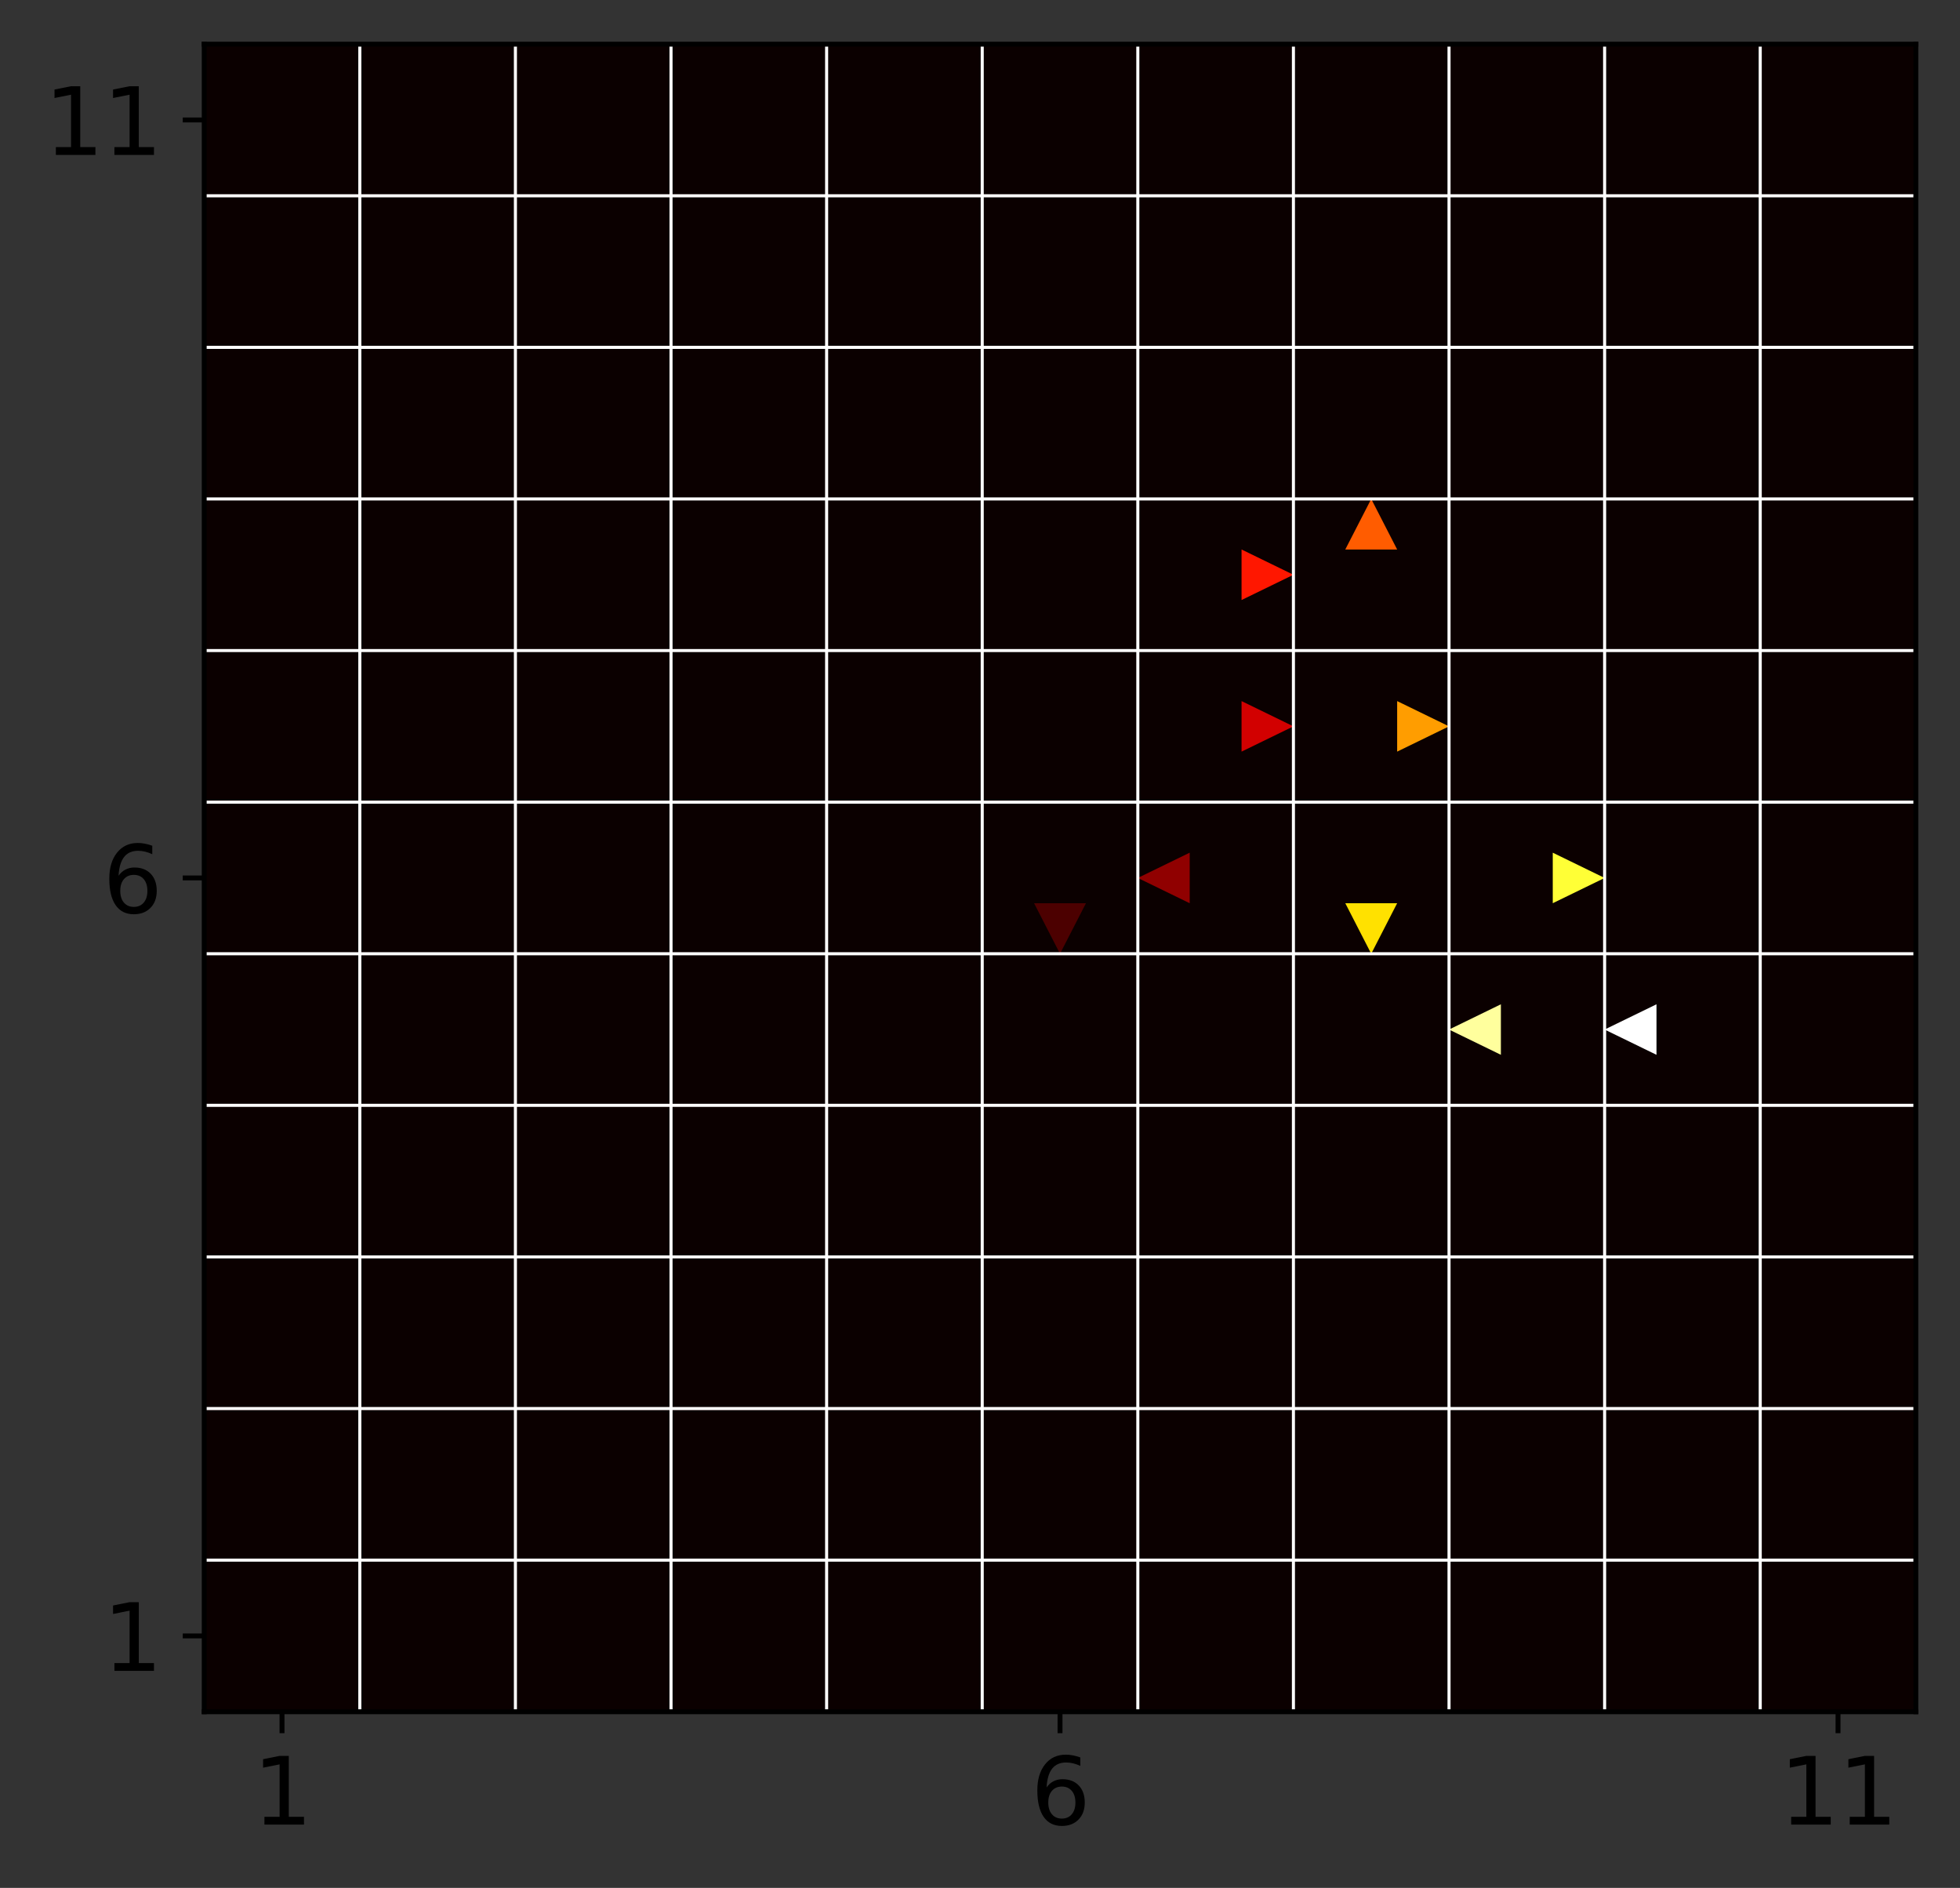 <?xml version="1.0" encoding="utf-8" standalone="no"?>
<!DOCTYPE svg PUBLIC "-//W3C//DTD SVG 1.1//EN"
  "http://www.w3.org/Graphics/SVG/1.1/DTD/svg11.dtd">
<svg height="307.717pt" version="1.1" viewBox="0 0 319.488 307.717" width="319.488pt" xmlns="http://www.w3.org/2000/svg" xmlns:xlink="http://www.w3.org/1999/xlink">
 <rect x="0" y="0" width="319.488" height="307.717" fill="#333333" stroke="none"/>
 <defs>
  <style type="text/css">*{stroke-linecap:butt;stroke-linejoin:round;}</style>
 </defs>
 <g id="figure_1">
  <g id="patch_1">
   <path d="M -0 307.717 
L 319.488 307.717 
L 319.488 0 
L -0 0 
z
" style="fill:none;"/>
  </g>
  <g id="axes_1">
   <g id="patch_2">
    <path d="M 33.288 279 
L 312.288 279 
L 312.288 7.2 
L 33.288 7.2 
z
" style="fill:none;"/>
   </g>
   <g id="PolyCollection_1">
    <path clip-path="url(#p2e0a070f78)" d="M 33.288 279 
L 33.288 254.291 
L 58.651 254.291 
L 58.651 279 
L 33.288 279 
z
" style="fill:#0b0000;"/>
    <path clip-path="url(#p2e0a070f78)" d="M 58.651 279 
L 58.651 254.291 
L 84.015 254.291 
L 84.015 279 
L 58.651 279 
z
" style="fill:#0b0000;"/>
    <path clip-path="url(#p2e0a070f78)" d="M 84.015 279 
L 84.015 254.291 
L 109.378 254.291 
L 109.378 279 
L 84.015 279 
z
" style="fill:#0b0000;"/>
    <path clip-path="url(#p2e0a070f78)" d="M 109.378 279 
L 109.378 254.291 
L 134.742 254.291 
L 134.742 279 
L 109.378 279 
z
" style="fill:#0b0000;"/>
    <path clip-path="url(#p2e0a070f78)" d="M 134.742 279 
L 134.742 254.291 
L 160.106 254.291 
L 160.106 279 
L 134.742 279 
z
" style="fill:#0b0000;"/>
    <path clip-path="url(#p2e0a070f78)" d="M 160.106 279 
L 160.106 254.291 
L 185.469 254.291 
L 185.469 279 
L 160.106 279 
z
" style="fill:#0b0000;"/>
    <path clip-path="url(#p2e0a070f78)" d="M 185.469 279 
L 185.469 254.291 
L 210.833 254.291 
L 210.833 279 
L 185.469 279 
z
" style="fill:#0b0000;"/>
    <path clip-path="url(#p2e0a070f78)" d="M 210.833 279 
L 210.833 254.291 
L 236.197 254.291 
L 236.197 279 
L 210.833 279 
z
" style="fill:#0b0000;"/>
    <path clip-path="url(#p2e0a070f78)" d="M 236.197 279 
L 236.197 254.291 
L 261.56 254.291 
L 261.56 279 
L 236.197 279 
z
" style="fill:#0b0000;"/>
    <path clip-path="url(#p2e0a070f78)" d="M 261.56 279 
L 261.56 254.291 
L 286.924 254.291 
L 286.924 279 
L 261.56 279 
z
" style="fill:#0b0000;"/>
    <path clip-path="url(#p2e0a070f78)" d="M 286.924 279 
L 286.924 254.291 
L 312.288 254.291 
L 312.288 279 
L 286.924 279 
z
" style="fill:#0b0000;"/>
    <path clip-path="url(#p2e0a070f78)" d="M 33.288 254.291 
L 33.288 229.582 
L 58.651 229.582 
L 58.651 254.291 
L 33.288 254.291 
z
" style="fill:#0b0000;"/>
    <path clip-path="url(#p2e0a070f78)" d="M 58.651 254.291 
L 58.651 229.582 
L 84.015 229.582 
L 84.015 254.291 
L 58.651 254.291 
z
" style="fill:#0b0000;"/>
    <path clip-path="url(#p2e0a070f78)" d="M 84.015 254.291 
L 84.015 229.582 
L 109.378 229.582 
L 109.378 254.291 
L 84.015 254.291 
z
" style="fill:#0b0000;"/>
    <path clip-path="url(#p2e0a070f78)" d="M 109.378 254.291 
L 109.378 229.582 
L 134.742 229.582 
L 134.742 254.291 
L 109.378 254.291 
z
" style="fill:#0b0000;"/>
    <path clip-path="url(#p2e0a070f78)" d="M 134.742 254.291 
L 134.742 229.582 
L 160.106 229.582 
L 160.106 254.291 
L 134.742 254.291 
z
" style="fill:#0b0000;"/>
    <path clip-path="url(#p2e0a070f78)" d="M 160.106 254.291 
L 160.106 229.582 
L 185.469 229.582 
L 185.469 254.291 
L 160.106 254.291 
z
" style="fill:#0b0000;"/>
    <path clip-path="url(#p2e0a070f78)" d="M 185.469 254.291 
L 185.469 229.582 
L 210.833 229.582 
L 210.833 254.291 
L 185.469 254.291 
z
" style="fill:#0b0000;"/>
    <path clip-path="url(#p2e0a070f78)" d="M 210.833 254.291 
L 210.833 229.582 
L 236.197 229.582 
L 236.197 254.291 
L 210.833 254.291 
z
" style="fill:#0b0000;"/>
    <path clip-path="url(#p2e0a070f78)" d="M 236.197 254.291 
L 236.197 229.582 
L 261.56 229.582 
L 261.56 254.291 
L 236.197 254.291 
z
" style="fill:#0b0000;"/>
    <path clip-path="url(#p2e0a070f78)" d="M 261.56 254.291 
L 261.56 229.582 
L 286.924 229.582 
L 286.924 254.291 
L 261.56 254.291 
z
" style="fill:#0b0000;"/>
    <path clip-path="url(#p2e0a070f78)" d="M 286.924 254.291 
L 286.924 229.582 
L 312.288 229.582 
L 312.288 254.291 
L 286.924 254.291 
z
" style="fill:#0b0000;"/>
    <path clip-path="url(#p2e0a070f78)" d="M 33.288 229.582 
L 33.288 204.873 
L 58.651 204.873 
L 58.651 229.582 
L 33.288 229.582 
z
" style="fill:#0b0000;"/>
    <path clip-path="url(#p2e0a070f78)" d="M 58.651 229.582 
L 58.651 204.873 
L 84.015 204.873 
L 84.015 229.582 
L 58.651 229.582 
z
" style="fill:#0b0000;"/>
    <path clip-path="url(#p2e0a070f78)" d="M 84.015 229.582 
L 84.015 204.873 
L 109.378 204.873 
L 109.378 229.582 
L 84.015 229.582 
z
" style="fill:#0b0000;"/>
    <path clip-path="url(#p2e0a070f78)" d="M 109.378 229.582 
L 109.378 204.873 
L 134.742 204.873 
L 134.742 229.582 
L 109.378 229.582 
z
" style="fill:#0b0000;"/>
    <path clip-path="url(#p2e0a070f78)" d="M 134.742 229.582 
L 134.742 204.873 
L 160.106 204.873 
L 160.106 229.582 
L 134.742 229.582 
z
" style="fill:#0b0000;"/>
    <path clip-path="url(#p2e0a070f78)" d="M 160.106 229.582 
L 160.106 204.873 
L 185.469 204.873 
L 185.469 229.582 
L 160.106 229.582 
z
" style="fill:#0b0000;"/>
    <path clip-path="url(#p2e0a070f78)" d="M 185.469 229.582 
L 185.469 204.873 
L 210.833 204.873 
L 210.833 229.582 
L 185.469 229.582 
z
" style="fill:#0b0000;"/>
    <path clip-path="url(#p2e0a070f78)" d="M 210.833 229.582 
L 210.833 204.873 
L 236.197 204.873 
L 236.197 229.582 
L 210.833 229.582 
z
" style="fill:#0b0000;"/>
    <path clip-path="url(#p2e0a070f78)" d="M 236.197 229.582 
L 236.197 204.873 
L 261.56 204.873 
L 261.56 229.582 
L 236.197 229.582 
z
" style="fill:#0b0000;"/>
    <path clip-path="url(#p2e0a070f78)" d="M 261.56 229.582 
L 261.56 204.873 
L 286.924 204.873 
L 286.924 229.582 
L 261.56 229.582 
z
" style="fill:#0b0000;"/>
    <path clip-path="url(#p2e0a070f78)" d="M 286.924 229.582 
L 286.924 204.873 
L 312.288 204.873 
L 312.288 229.582 
L 286.924 229.582 
z
" style="fill:#0b0000;"/>
    <path clip-path="url(#p2e0a070f78)" d="M 33.288 204.873 
L 33.288 180.164 
L 58.651 180.164 
L 58.651 204.873 
L 33.288 204.873 
z
" style="fill:#0b0000;"/>
    <path clip-path="url(#p2e0a070f78)" d="M 58.651 204.873 
L 58.651 180.164 
L 84.015 180.164 
L 84.015 204.873 
L 58.651 204.873 
z
" style="fill:#0b0000;"/>
    <path clip-path="url(#p2e0a070f78)" d="M 84.015 204.873 
L 84.015 180.164 
L 109.378 180.164 
L 109.378 204.873 
L 84.015 204.873 
z
" style="fill:#0b0000;"/>
    <path clip-path="url(#p2e0a070f78)" d="M 109.378 204.873 
L 109.378 180.164 
L 134.742 180.164 
L 134.742 204.873 
L 109.378 204.873 
z
" style="fill:#0b0000;"/>
    <path clip-path="url(#p2e0a070f78)" d="M 134.742 204.873 
L 134.742 180.164 
L 160.106 180.164 
L 160.106 204.873 
L 134.742 204.873 
z
" style="fill:#0b0000;"/>
    <path clip-path="url(#p2e0a070f78)" d="M 160.106 204.873 
L 160.106 180.164 
L 185.469 180.164 
L 185.469 204.873 
L 160.106 204.873 
z
" style="fill:#0b0000;"/>
    <path clip-path="url(#p2e0a070f78)" d="M 185.469 204.873 
L 185.469 180.164 
L 210.833 180.164 
L 210.833 204.873 
L 185.469 204.873 
z
" style="fill:#0b0000;"/>
    <path clip-path="url(#p2e0a070f78)" d="M 210.833 204.873 
L 210.833 180.164 
L 236.197 180.164 
L 236.197 204.873 
L 210.833 204.873 
z
" style="fill:#0b0000;"/>
    <path clip-path="url(#p2e0a070f78)" d="M 236.197 204.873 
L 236.197 180.164 
L 261.56 180.164 
L 261.56 204.873 
L 236.197 204.873 
z
" style="fill:#0b0000;"/>
    <path clip-path="url(#p2e0a070f78)" d="M 261.56 204.873 
L 261.56 180.164 
L 286.924 180.164 
L 286.924 204.873 
L 261.56 204.873 
z
" style="fill:#0b0000;"/>
    <path clip-path="url(#p2e0a070f78)" d="M 286.924 204.873 
L 286.924 180.164 
L 312.288 180.164 
L 312.288 204.873 
L 286.924 204.873 
z
" style="fill:#0b0000;"/>
    <path clip-path="url(#p2e0a070f78)" d="M 33.288 180.164 
L 33.288 155.455 
L 58.651 155.455 
L 58.651 180.164 
L 33.288 180.164 
z
" style="fill:#0b0000;"/>
    <path clip-path="url(#p2e0a070f78)" d="M 58.651 180.164 
L 58.651 155.455 
L 84.015 155.455 
L 84.015 180.164 
L 58.651 180.164 
z
" style="fill:#0b0000;"/>
    <path clip-path="url(#p2e0a070f78)" d="M 84.015 180.164 
L 84.015 155.455 
L 109.378 155.455 
L 109.378 180.164 
L 84.015 180.164 
z
" style="fill:#0b0000;"/>
    <path clip-path="url(#p2e0a070f78)" d="M 109.378 180.164 
L 109.378 155.455 
L 134.742 155.455 
L 134.742 180.164 
L 109.378 180.164 
z
" style="fill:#0b0000;"/>
    <path clip-path="url(#p2e0a070f78)" d="M 134.742 180.164 
L 134.742 155.455 
L 160.106 155.455 
L 160.106 180.164 
L 134.742 180.164 
z
" style="fill:#0b0000;"/>
    <path clip-path="url(#p2e0a070f78)" d="M 160.106 180.164 
L 160.106 155.455 
L 185.469 155.455 
L 185.469 180.164 
L 160.106 180.164 
z
" style="fill:#0b0000;"/>
    <path clip-path="url(#p2e0a070f78)" d="M 185.469 180.164 
L 185.469 155.455 
L 210.833 155.455 
L 210.833 180.164 
L 185.469 180.164 
z
" style="fill:#0b0000;"/>
    <path clip-path="url(#p2e0a070f78)" d="M 210.833 180.164 
L 210.833 155.455 
L 236.197 155.455 
L 236.197 180.164 
L 210.833 180.164 
z
" style="fill:#0b0000;"/>
    <path clip-path="url(#p2e0a070f78)" d="M 236.197 180.164 
L 236.197 155.455 
L 261.56 155.455 
L 261.56 180.164 
L 236.197 180.164 
z
" style="fill:#0b0000;"/>
    <path clip-path="url(#p2e0a070f78)" d="M 261.56 180.164 
L 261.56 155.455 
L 286.924 155.455 
L 286.924 180.164 
L 261.56 180.164 
z
" style="fill:#0b0000;"/>
    <path clip-path="url(#p2e0a070f78)" d="M 286.924 180.164 
L 286.924 155.455 
L 312.288 155.455 
L 312.288 180.164 
L 286.924 180.164 
z
" style="fill:#0b0000;"/>
    <path clip-path="url(#p2e0a070f78)" d="M 33.288 155.455 
L 33.288 130.745 
L 58.651 130.745 
L 58.651 155.455 
L 33.288 155.455 
z
" style="fill:#0b0000;"/>
    <path clip-path="url(#p2e0a070f78)" d="M 58.651 155.455 
L 58.651 130.745 
L 84.015 130.745 
L 84.015 155.455 
L 58.651 155.455 
z
" style="fill:#0b0000;"/>
    <path clip-path="url(#p2e0a070f78)" d="M 84.015 155.455 
L 84.015 130.745 
L 109.378 130.745 
L 109.378 155.455 
L 84.015 155.455 
z
" style="fill:#0b0000;"/>
    <path clip-path="url(#p2e0a070f78)" d="M 109.378 155.455 
L 109.378 130.745 
L 134.742 130.745 
L 134.742 155.455 
L 109.378 155.455 
z
" style="fill:#0b0000;"/>
    <path clip-path="url(#p2e0a070f78)" d="M 134.742 155.455 
L 134.742 130.745 
L 160.106 130.745 
L 160.106 155.455 
L 134.742 155.455 
z
" style="fill:#0b0000;"/>
    <path clip-path="url(#p2e0a070f78)" d="M 160.106 155.455 
L 160.106 130.745 
L 185.469 130.745 
L 185.469 155.455 
L 160.106 155.455 
z
" style="fill:#0b0000;"/>
    <path clip-path="url(#p2e0a070f78)" d="M 185.469 155.455 
L 185.469 130.745 
L 210.833 130.745 
L 210.833 155.455 
L 185.469 155.455 
z
" style="fill:#0b0000;"/>
    <path clip-path="url(#p2e0a070f78)" d="M 210.833 155.455 
L 210.833 130.745 
L 236.197 130.745 
L 236.197 155.455 
L 210.833 155.455 
z
" style="fill:#0b0000;"/>
    <path clip-path="url(#p2e0a070f78)" d="M 236.197 155.455 
L 236.197 130.745 
L 261.56 130.745 
L 261.56 155.455 
L 236.197 155.455 
z
" style="fill:#0b0000;"/>
    <path clip-path="url(#p2e0a070f78)" d="M 261.56 155.455 
L 261.56 130.745 
L 286.924 130.745 
L 286.924 155.455 
L 261.56 155.455 
z
" style="fill:#0b0000;"/>
    <path clip-path="url(#p2e0a070f78)" d="M 286.924 155.455 
L 286.924 130.745 
L 312.288 130.745 
L 312.288 155.455 
L 286.924 155.455 
z
" style="fill:#0b0000;"/>
    <path clip-path="url(#p2e0a070f78)" d="M 33.288 130.745 
L 33.288 106.036 
L 58.651 106.036 
L 58.651 130.745 
L 33.288 130.745 
z
" style="fill:#0b0000;"/>
    <path clip-path="url(#p2e0a070f78)" d="M 58.651 130.745 
L 58.651 106.036 
L 84.015 106.036 
L 84.015 130.745 
L 58.651 130.745 
z
" style="fill:#0b0000;"/>
    <path clip-path="url(#p2e0a070f78)" d="M 84.015 130.745 
L 84.015 106.036 
L 109.378 106.036 
L 109.378 130.745 
L 84.015 130.745 
z
" style="fill:#0b0000;"/>
    <path clip-path="url(#p2e0a070f78)" d="M 109.378 130.745 
L 109.378 106.036 
L 134.742 106.036 
L 134.742 130.745 
L 109.378 130.745 
z
" style="fill:#0b0000;"/>
    <path clip-path="url(#p2e0a070f78)" d="M 134.742 130.745 
L 134.742 106.036 
L 160.106 106.036 
L 160.106 130.745 
L 134.742 130.745 
z
" style="fill:#0b0000;"/>
    <path clip-path="url(#p2e0a070f78)" d="M 160.106 130.745 
L 160.106 106.036 
L 185.469 106.036 
L 185.469 130.745 
L 160.106 130.745 
z
" style="fill:#0b0000;"/>
    <path clip-path="url(#p2e0a070f78)" d="M 185.469 130.745 
L 185.469 106.036 
L 210.833 106.036 
L 210.833 130.745 
L 185.469 130.745 
z
" style="fill:#0b0000;"/>
    <path clip-path="url(#p2e0a070f78)" d="M 210.833 130.745 
L 210.833 106.036 
L 236.197 106.036 
L 236.197 130.745 
L 210.833 130.745 
z
" style="fill:#0b0000;"/>
    <path clip-path="url(#p2e0a070f78)" d="M 236.197 130.745 
L 236.197 106.036 
L 261.56 106.036 
L 261.56 130.745 
L 236.197 130.745 
z
" style="fill:#0b0000;"/>
    <path clip-path="url(#p2e0a070f78)" d="M 261.56 130.745 
L 261.56 106.036 
L 286.924 106.036 
L 286.924 130.745 
L 261.56 130.745 
z
" style="fill:#0b0000;"/>
    <path clip-path="url(#p2e0a070f78)" d="M 286.924 130.745 
L 286.924 106.036 
L 312.288 106.036 
L 312.288 130.745 
L 286.924 130.745 
z
" style="fill:#0b0000;"/>
    <path clip-path="url(#p2e0a070f78)" d="M 33.288 106.036 
L 33.288 81.327 
L 58.651 81.327 
L 58.651 106.036 
L 33.288 106.036 
z
" style="fill:#0b0000;"/>
    <path clip-path="url(#p2e0a070f78)" d="M 58.651 106.036 
L 58.651 81.327 
L 84.015 81.327 
L 84.015 106.036 
L 58.651 106.036 
z
" style="fill:#0b0000;"/>
    <path clip-path="url(#p2e0a070f78)" d="M 84.015 106.036 
L 84.015 81.327 
L 109.378 81.327 
L 109.378 106.036 
L 84.015 106.036 
z
" style="fill:#0b0000;"/>
    <path clip-path="url(#p2e0a070f78)" d="M 109.378 106.036 
L 109.378 81.327 
L 134.742 81.327 
L 134.742 106.036 
L 109.378 106.036 
z
" style="fill:#0b0000;"/>
    <path clip-path="url(#p2e0a070f78)" d="M 134.742 106.036 
L 134.742 81.327 
L 160.106 81.327 
L 160.106 106.036 
L 134.742 106.036 
z
" style="fill:#0b0000;"/>
    <path clip-path="url(#p2e0a070f78)" d="M 160.106 106.036 
L 160.106 81.327 
L 185.469 81.327 
L 185.469 106.036 
L 160.106 106.036 
z
" style="fill:#0b0000;"/>
    <path clip-path="url(#p2e0a070f78)" d="M 185.469 106.036 
L 185.469 81.327 
L 210.833 81.327 
L 210.833 106.036 
L 185.469 106.036 
z
" style="fill:#0b0000;"/>
    <path clip-path="url(#p2e0a070f78)" d="M 210.833 106.036 
L 210.833 81.327 
L 236.197 81.327 
L 236.197 106.036 
L 210.833 106.036 
z
" style="fill:#0b0000;"/>
    <path clip-path="url(#p2e0a070f78)" d="M 236.197 106.036 
L 236.197 81.327 
L 261.56 81.327 
L 261.56 106.036 
L 236.197 106.036 
z
" style="fill:#0b0000;"/>
    <path clip-path="url(#p2e0a070f78)" d="M 261.56 106.036 
L 261.56 81.327 
L 286.924 81.327 
L 286.924 106.036 
L 261.56 106.036 
z
" style="fill:#0b0000;"/>
    <path clip-path="url(#p2e0a070f78)" d="M 286.924 106.036 
L 286.924 81.327 
L 312.288 81.327 
L 312.288 106.036 
L 286.924 106.036 
z
" style="fill:#0b0000;"/>
    <path clip-path="url(#p2e0a070f78)" d="M 33.288 81.327 
L 33.288 56.618 
L 58.651 56.618 
L 58.651 81.327 
L 33.288 81.327 
z
" style="fill:#0b0000;"/>
    <path clip-path="url(#p2e0a070f78)" d="M 58.651 81.327 
L 58.651 56.618 
L 84.015 56.618 
L 84.015 81.327 
L 58.651 81.327 
z
" style="fill:#0b0000;"/>
    <path clip-path="url(#p2e0a070f78)" d="M 84.015 81.327 
L 84.015 56.618 
L 109.378 56.618 
L 109.378 81.327 
L 84.015 81.327 
z
" style="fill:#0b0000;"/>
    <path clip-path="url(#p2e0a070f78)" d="M 109.378 81.327 
L 109.378 56.618 
L 134.742 56.618 
L 134.742 81.327 
L 109.378 81.327 
z
" style="fill:#0b0000;"/>
    <path clip-path="url(#p2e0a070f78)" d="M 134.742 81.327 
L 134.742 56.618 
L 160.106 56.618 
L 160.106 81.327 
L 134.742 81.327 
z
" style="fill:#0b0000;"/>
    <path clip-path="url(#p2e0a070f78)" d="M 160.106 81.327 
L 160.106 56.618 
L 185.469 56.618 
L 185.469 81.327 
L 160.106 81.327 
z
" style="fill:#0b0000;"/>
    <path clip-path="url(#p2e0a070f78)" d="M 185.469 81.327 
L 185.469 56.618 
L 210.833 56.618 
L 210.833 81.327 
L 185.469 81.327 
z
" style="fill:#0b0000;"/>
    <path clip-path="url(#p2e0a070f78)" d="M 210.833 81.327 
L 210.833 56.618 
L 236.197 56.618 
L 236.197 81.327 
L 210.833 81.327 
z
" style="fill:#0b0000;"/>
    <path clip-path="url(#p2e0a070f78)" d="M 236.197 81.327 
L 236.197 56.618 
L 261.56 56.618 
L 261.56 81.327 
L 236.197 81.327 
z
" style="fill:#0b0000;"/>
    <path clip-path="url(#p2e0a070f78)" d="M 261.56 81.327 
L 261.56 56.618 
L 286.924 56.618 
L 286.924 81.327 
L 261.56 81.327 
z
" style="fill:#0b0000;"/>
    <path clip-path="url(#p2e0a070f78)" d="M 286.924 81.327 
L 286.924 56.618 
L 312.288 56.618 
L 312.288 81.327 
L 286.924 81.327 
z
" style="fill:#0b0000;"/>
    <path clip-path="url(#p2e0a070f78)" d="M 33.288 56.618 
L 33.288 31.909 
L 58.651 31.909 
L 58.651 56.618 
L 33.288 56.618 
z
" style="fill:#0b0000;"/>
    <path clip-path="url(#p2e0a070f78)" d="M 58.651 56.618 
L 58.651 31.909 
L 84.015 31.909 
L 84.015 56.618 
L 58.651 56.618 
z
" style="fill:#0b0000;"/>
    <path clip-path="url(#p2e0a070f78)" d="M 84.015 56.618 
L 84.015 31.909 
L 109.378 31.909 
L 109.378 56.618 
L 84.015 56.618 
z
" style="fill:#0b0000;"/>
    <path clip-path="url(#p2e0a070f78)" d="M 109.378 56.618 
L 109.378 31.909 
L 134.742 31.909 
L 134.742 56.618 
L 109.378 56.618 
z
" style="fill:#0b0000;"/>
    <path clip-path="url(#p2e0a070f78)" d="M 134.742 56.618 
L 134.742 31.909 
L 160.106 31.909 
L 160.106 56.618 
L 134.742 56.618 
z
" style="fill:#0b0000;"/>
    <path clip-path="url(#p2e0a070f78)" d="M 160.106 56.618 
L 160.106 31.909 
L 185.469 31.909 
L 185.469 56.618 
L 160.106 56.618 
z
" style="fill:#0b0000;"/>
    <path clip-path="url(#p2e0a070f78)" d="M 185.469 56.618 
L 185.469 31.909 
L 210.833 31.909 
L 210.833 56.618 
L 185.469 56.618 
z
" style="fill:#0b0000;"/>
    <path clip-path="url(#p2e0a070f78)" d="M 210.833 56.618 
L 210.833 31.909 
L 236.197 31.909 
L 236.197 56.618 
L 210.833 56.618 
z
" style="fill:#0b0000;"/>
    <path clip-path="url(#p2e0a070f78)" d="M 236.197 56.618 
L 236.197 31.909 
L 261.56 31.909 
L 261.56 56.618 
L 236.197 56.618 
z
" style="fill:#0b0000;"/>
    <path clip-path="url(#p2e0a070f78)" d="M 261.56 56.618 
L 261.56 31.909 
L 286.924 31.909 
L 286.924 56.618 
L 261.56 56.618 
z
" style="fill:#0b0000;"/>
    <path clip-path="url(#p2e0a070f78)" d="M 286.924 56.618 
L 286.924 31.909 
L 312.288 31.909 
L 312.288 56.618 
L 286.924 56.618 
z
" style="fill:#0b0000;"/>
    <path clip-path="url(#p2e0a070f78)" d="M 33.288 31.909 
L 33.288 7.2 
L 58.651 7.2 
L 58.651 31.909 
L 33.288 31.909 
z
" style="fill:#0b0000;"/>
    <path clip-path="url(#p2e0a070f78)" d="M 58.651 31.909 
L 58.651 7.2 
L 84.015 7.2 
L 84.015 31.909 
L 58.651 31.909 
z
" style="fill:#0b0000;"/>
    <path clip-path="url(#p2e0a070f78)" d="M 84.015 31.909 
L 84.015 7.2 
L 109.378 7.2 
L 109.378 31.909 
L 84.015 31.909 
z
" style="fill:#0b0000;"/>
    <path clip-path="url(#p2e0a070f78)" d="M 109.378 31.909 
L 109.378 7.2 
L 134.742 7.2 
L 134.742 31.909 
L 109.378 31.909 
z
" style="fill:#0b0000;"/>
    <path clip-path="url(#p2e0a070f78)" d="M 134.742 31.909 
L 134.742 7.2 
L 160.106 7.2 
L 160.106 31.909 
L 134.742 31.909 
z
" style="fill:#0b0000;"/>
    <path clip-path="url(#p2e0a070f78)" d="M 160.106 31.909 
L 160.106 7.2 
L 185.469 7.2 
L 185.469 31.909 
L 160.106 31.909 
z
" style="fill:#0b0000;"/>
    <path clip-path="url(#p2e0a070f78)" d="M 185.469 31.909 
L 185.469 7.2 
L 210.833 7.2 
L 210.833 31.909 
L 185.469 31.909 
z
" style="fill:#0b0000;"/>
    <path clip-path="url(#p2e0a070f78)" d="M 210.833 31.909 
L 210.833 7.2 
L 236.197 7.2 
L 236.197 31.909 
L 210.833 31.909 
z
" style="fill:#0b0000;"/>
    <path clip-path="url(#p2e0a070f78)" d="M 236.197 31.909 
L 236.197 7.2 
L 261.56 7.2 
L 261.56 31.909 
L 236.197 31.909 
z
" style="fill:#0b0000;"/>
    <path clip-path="url(#p2e0a070f78)" d="M 261.56 31.909 
L 261.56 7.2 
L 286.924 7.2 
L 286.924 31.909 
L 261.56 31.909 
z
" style="fill:#0b0000;"/>
    <path clip-path="url(#p2e0a070f78)" d="M 286.924 31.909 
L 286.924 7.2 
L 312.288 7.2 
L 312.288 31.909 
L 286.924 31.909 
z
" style="fill:#0b0000;"/>
   </g>
   <g id="PatchCollection_1">
    <path clip-path="url(#p2e0a070f78)" d="M 177.015 147.218 
L 168.56 147.218 
L 172.787 155.455 
z
" style="fill:#4c0000;"/>
    <path clip-path="url(#p2e0a070f78)" d="M 193.924 138.982 
L 185.469 143.1 
L 193.924 147.218 
z
" style="fill:#900000;"/>
    <path clip-path="url(#p2e0a070f78)" d="M 210.833 118.391 
L 202.378 114.273 
L 202.378 122.509 
z
" style="fill:#d20000;"/>
    <path clip-path="url(#p2e0a070f78)" d="M 210.833 93.682 
L 202.378 89.564 
L 202.378 97.8 
z
" style="fill:#ff1700;"/>
    <path clip-path="url(#p2e0a070f78)" d="M 227.742 89.564 
L 223.515 81.327 
L 219.287 89.564 
z
" style="fill:#ff5c00;"/>
    <path clip-path="url(#p2e0a070f78)" d="M 236.197 118.391 
L 227.742 114.273 
L 227.742 122.509 
z
" style="fill:#ff9d00;"/>
    <path clip-path="url(#p2e0a070f78)" d="M 227.742 147.218 
L 219.287 147.218 
L 223.515 155.455 
z
" style="fill:#ffe100;"/>
    <path clip-path="url(#p2e0a070f78)" d="M 261.56 143.1 
L 253.106 138.982 
L 253.106 147.218 
z
" style="fill:#ffff36;"/>
    <path clip-path="url(#p2e0a070f78)" d="M 244.651 163.691 
L 236.197 167.809 
L 244.651 171.927 
z
" style="fill:#ffff9d;"/>
    <path clip-path="url(#p2e0a070f78)" d="M 270.015 163.691 
L 261.56 167.809 
L 270.015 171.927 
z
" style="fill:#ffffff;"/>
   </g>
   <g id="matplotlib.axis_1">
    <g id="xtick_1">
     <g id="line2d_1">
      <defs>
       <path d="M 0 0 
L 0 3.5 
" id="mc058683654" style="stroke:#000000;stroke-width:0.8;"/>
      </defs>
      <g>
       <use style="stroke:#000000;stroke-width:0.8;" x="45.969" xlink:href="#mc058683654" y="279"/>
      </g>
     </g>
     <g id="text_1">
      <!-- 1 -->
      <g transform="translate(41.197 297.398)scale(0.15 -0.15)">
       <defs>
        <path d="M 794 531 
L 1825 531 
L 1825 4091 
L 703 3866 
L 703 4441 
L 1819 4666 
L 2450 4666 
L 2450 531 
L 3481 531 
L 3481 0 
L 794 0 
L 794 531 
z
" id="DejaVuSans-31" transform="scale(0.016)"/>
       </defs>
       <use xlink:href="#DejaVuSans-31"/>
      </g>
     </g>
    </g>
    <g id="xtick_2">
     <g id="line2d_2">
      <g>
       <use style="stroke:#000000;stroke-width:0.8;" x="172.787" xlink:href="#mc058683654" y="279"/>
      </g>
     </g>
     <g id="text_2">
      <!-- 6 -->
      <g transform="translate(168.016 297.398)scale(0.15 -0.15)">
       <defs>
        <path d="M 2113 2584 
Q 1688 2584 1439 2293 
Q 1191 2003 1191 1497 
Q 1191 994 1439 701 
Q 1688 409 2113 409 
Q 2538 409 2786 701 
Q 3034 994 3034 1497 
Q 3034 2003 2786 2293 
Q 2538 2584 2113 2584 
z
M 3366 4563 
L 3366 3988 
Q 3128 4100 2886 4159 
Q 2644 4219 2406 4219 
Q 1781 4219 1451 3797 
Q 1122 3375 1075 2522 
Q 1259 2794 1537 2939 
Q 1816 3084 2150 3084 
Q 2853 3084 3261 2657 
Q 3669 2231 3669 1497 
Q 3669 778 3244 343 
Q 2819 -91 2113 -91 
Q 1303 -91 875 529 
Q 447 1150 447 2328 
Q 447 3434 972 4092 
Q 1497 4750 2381 4750 
Q 2619 4750 2861 4703 
Q 3103 4656 3366 4563 
z
" id="DejaVuSans-36" transform="scale(0.016)"/>
       </defs>
       <use xlink:href="#DejaVuSans-36"/>
      </g>
     </g>
    </g>
    <g id="xtick_3">
     <g id="line2d_3">
      <g>
       <use style="stroke:#000000;stroke-width:0.8;" x="299.606" xlink:href="#mc058683654" y="279"/>
      </g>
     </g>
     <g id="text_3">
      <!-- 11 -->
      <g transform="translate(290.062 297.398)scale(0.15 -0.15)">
       <use xlink:href="#DejaVuSans-31"/>
       <use x="63.623" xlink:href="#DejaVuSans-31"/>
      </g>
     </g>
    </g>
   </g>
   <g id="matplotlib.axis_2">
    <g id="ytick_1">
     <g id="line2d_4">
      <defs>
       <path d="M 0 0 
L -3.5 0 
" id="mddd779d725" style="stroke:#000000;stroke-width:0.8;"/>
      </defs>
      <g>
       <use style="stroke:#000000;stroke-width:0.8;" x="33.288" xlink:href="#mddd779d725" y="266.645"/>
      </g>
     </g>
     <g id="text_4">
      <!-- 1 -->
      <g transform="translate(16.744 272.344)scale(0.15 -0.15)">
       <use xlink:href="#DejaVuSans-31"/>
      </g>
     </g>
    </g>
    <g id="ytick_2">
     <g id="line2d_5">
      <g>
       <use style="stroke:#000000;stroke-width:0.8;" x="33.288" xlink:href="#mddd779d725" y="143.1"/>
      </g>
     </g>
     <g id="text_5">
      <!-- 6 -->
      <g transform="translate(16.744 148.799)scale(0.15 -0.15)">
       <use xlink:href="#DejaVuSans-36"/>
      </g>
     </g>
    </g>
    <g id="ytick_3">
     <g id="line2d_6">
      <g>
       <use style="stroke:#000000;stroke-width:0.8;" x="33.288" xlink:href="#mddd779d725" y="19.555"/>
      </g>
     </g>
     <g id="text_6">
      <!-- 11 -->
      <g transform="translate(7.2 25.253)scale(0.15 -0.15)">
       <use xlink:href="#DejaVuSans-31"/>
       <use x="63.623" xlink:href="#DejaVuSans-31"/>
      </g>
     </g>
    </g>
   </g>
   <g id="line2d_7">
    <path clip-path="url(#p2e0a070f78)" d="M 58.651 279 
L 58.651 7.2 
" style="fill:none;stroke:#ffffff;stroke-linecap:square;stroke-width:0.5;"/>
   </g>
   <g id="line2d_8">
    <path clip-path="url(#p2e0a070f78)" d="M 33.288 254.291 
L 312.288 254.291 
" style="fill:none;stroke:#ffffff;stroke-linecap:square;stroke-width:0.5;"/>
   </g>
   <g id="line2d_9">
    <path clip-path="url(#p2e0a070f78)" d="M 84.015 279 
L 84.015 7.2 
" style="fill:none;stroke:#ffffff;stroke-linecap:square;stroke-width:0.5;"/>
   </g>
   <g id="line2d_10">
    <path clip-path="url(#p2e0a070f78)" d="M 33.288 229.582 
L 312.288 229.582 
" style="fill:none;stroke:#ffffff;stroke-linecap:square;stroke-width:0.5;"/>
   </g>
   <g id="line2d_11">
    <path clip-path="url(#p2e0a070f78)" d="M 109.378 279 
L 109.378 7.2 
" style="fill:none;stroke:#ffffff;stroke-linecap:square;stroke-width:0.5;"/>
   </g>
   <g id="line2d_12">
    <path clip-path="url(#p2e0a070f78)" d="M 33.288 204.873 
L 312.288 204.873 
" style="fill:none;stroke:#ffffff;stroke-linecap:square;stroke-width:0.5;"/>
   </g>
   <g id="line2d_13">
    <path clip-path="url(#p2e0a070f78)" d="M 134.742 279 
L 134.742 7.2 
" style="fill:none;stroke:#ffffff;stroke-linecap:square;stroke-width:0.5;"/>
   </g>
   <g id="line2d_14">
    <path clip-path="url(#p2e0a070f78)" d="M 33.288 180.164 
L 312.288 180.164 
" style="fill:none;stroke:#ffffff;stroke-linecap:square;stroke-width:0.5;"/>
   </g>
   <g id="line2d_15">
    <path clip-path="url(#p2e0a070f78)" d="M 160.106 279 
L 160.106 7.2 
" style="fill:none;stroke:#ffffff;stroke-linecap:square;stroke-width:0.5;"/>
   </g>
   <g id="line2d_16">
    <path clip-path="url(#p2e0a070f78)" d="M 33.288 155.455 
L 312.288 155.455 
" style="fill:none;stroke:#ffffff;stroke-linecap:square;stroke-width:0.5;"/>
   </g>
   <g id="line2d_17">
    <path clip-path="url(#p2e0a070f78)" d="M 185.469 279 
L 185.469 7.2 
" style="fill:none;stroke:#ffffff;stroke-linecap:square;stroke-width:0.5;"/>
   </g>
   <g id="line2d_18">
    <path clip-path="url(#p2e0a070f78)" d="M 33.288 130.745 
L 312.288 130.745 
" style="fill:none;stroke:#ffffff;stroke-linecap:square;stroke-width:0.5;"/>
   </g>
   <g id="line2d_19">
    <path clip-path="url(#p2e0a070f78)" d="M 210.833 279 
L 210.833 7.2 
" style="fill:none;stroke:#ffffff;stroke-linecap:square;stroke-width:0.5;"/>
   </g>
   <g id="line2d_20">
    <path clip-path="url(#p2e0a070f78)" d="M 33.288 106.036 
L 312.288 106.036 
" style="fill:none;stroke:#ffffff;stroke-linecap:square;stroke-width:0.5;"/>
   </g>
   <g id="line2d_21">
    <path clip-path="url(#p2e0a070f78)" d="M 236.197 279 
L 236.197 7.2 
" style="fill:none;stroke:#ffffff;stroke-linecap:square;stroke-width:0.5;"/>
   </g>
   <g id="line2d_22">
    <path clip-path="url(#p2e0a070f78)" d="M 33.288 81.327 
L 312.288 81.327 
" style="fill:none;stroke:#ffffff;stroke-linecap:square;stroke-width:0.5;"/>
   </g>
   <g id="line2d_23">
    <path clip-path="url(#p2e0a070f78)" d="M 261.56 279 
L 261.56 7.2 
" style="fill:none;stroke:#ffffff;stroke-linecap:square;stroke-width:0.5;"/>
   </g>
   <g id="line2d_24">
    <path clip-path="url(#p2e0a070f78)" d="M 33.288 56.618 
L 312.288 56.618 
" style="fill:none;stroke:#ffffff;stroke-linecap:square;stroke-width:0.5;"/>
   </g>
   <g id="line2d_25">
    <path clip-path="url(#p2e0a070f78)" d="M 286.924 279 
L 286.924 7.2 
" style="fill:none;stroke:#ffffff;stroke-linecap:square;stroke-width:0.5;"/>
   </g>
   <g id="line2d_26">
    <path clip-path="url(#p2e0a070f78)" d="M 33.288 31.909 
L 312.288 31.909 
" style="fill:none;stroke:#ffffff;stroke-linecap:square;stroke-width:0.5;"/>
   </g>
   <g id="patch_3">
    <path d="M 33.288 279 
L 33.288 7.2 
" style="fill:none;stroke:#000000;stroke-linecap:square;stroke-linejoin:miter;stroke-width:0.8;"/>
   </g>
   <g id="patch_4">
    <path d="M 312.288 279 
L 312.288 7.2 
" style="fill:none;stroke:#000000;stroke-linecap:square;stroke-linejoin:miter;stroke-width:0.8;"/>
   </g>
   <g id="patch_5">
    <path d="M 33.288 279 
L 312.288 279 
" style="fill:none;stroke:#000000;stroke-linecap:square;stroke-linejoin:miter;stroke-width:0.8;"/>
   </g>
   <g id="patch_6">
    <path d="M 33.288 7.2 
L 312.288 7.2 
" style="fill:none;stroke:#000000;stroke-linecap:square;stroke-linejoin:miter;stroke-width:0.8;"/>
   </g>
  </g>
 </g>
 <defs>
  <clipPath id="p2e0a070f78">
   <rect height="271.8" width="279" x="33.288" y="7.2"/>
  </clipPath>
 </defs>
</svg>
